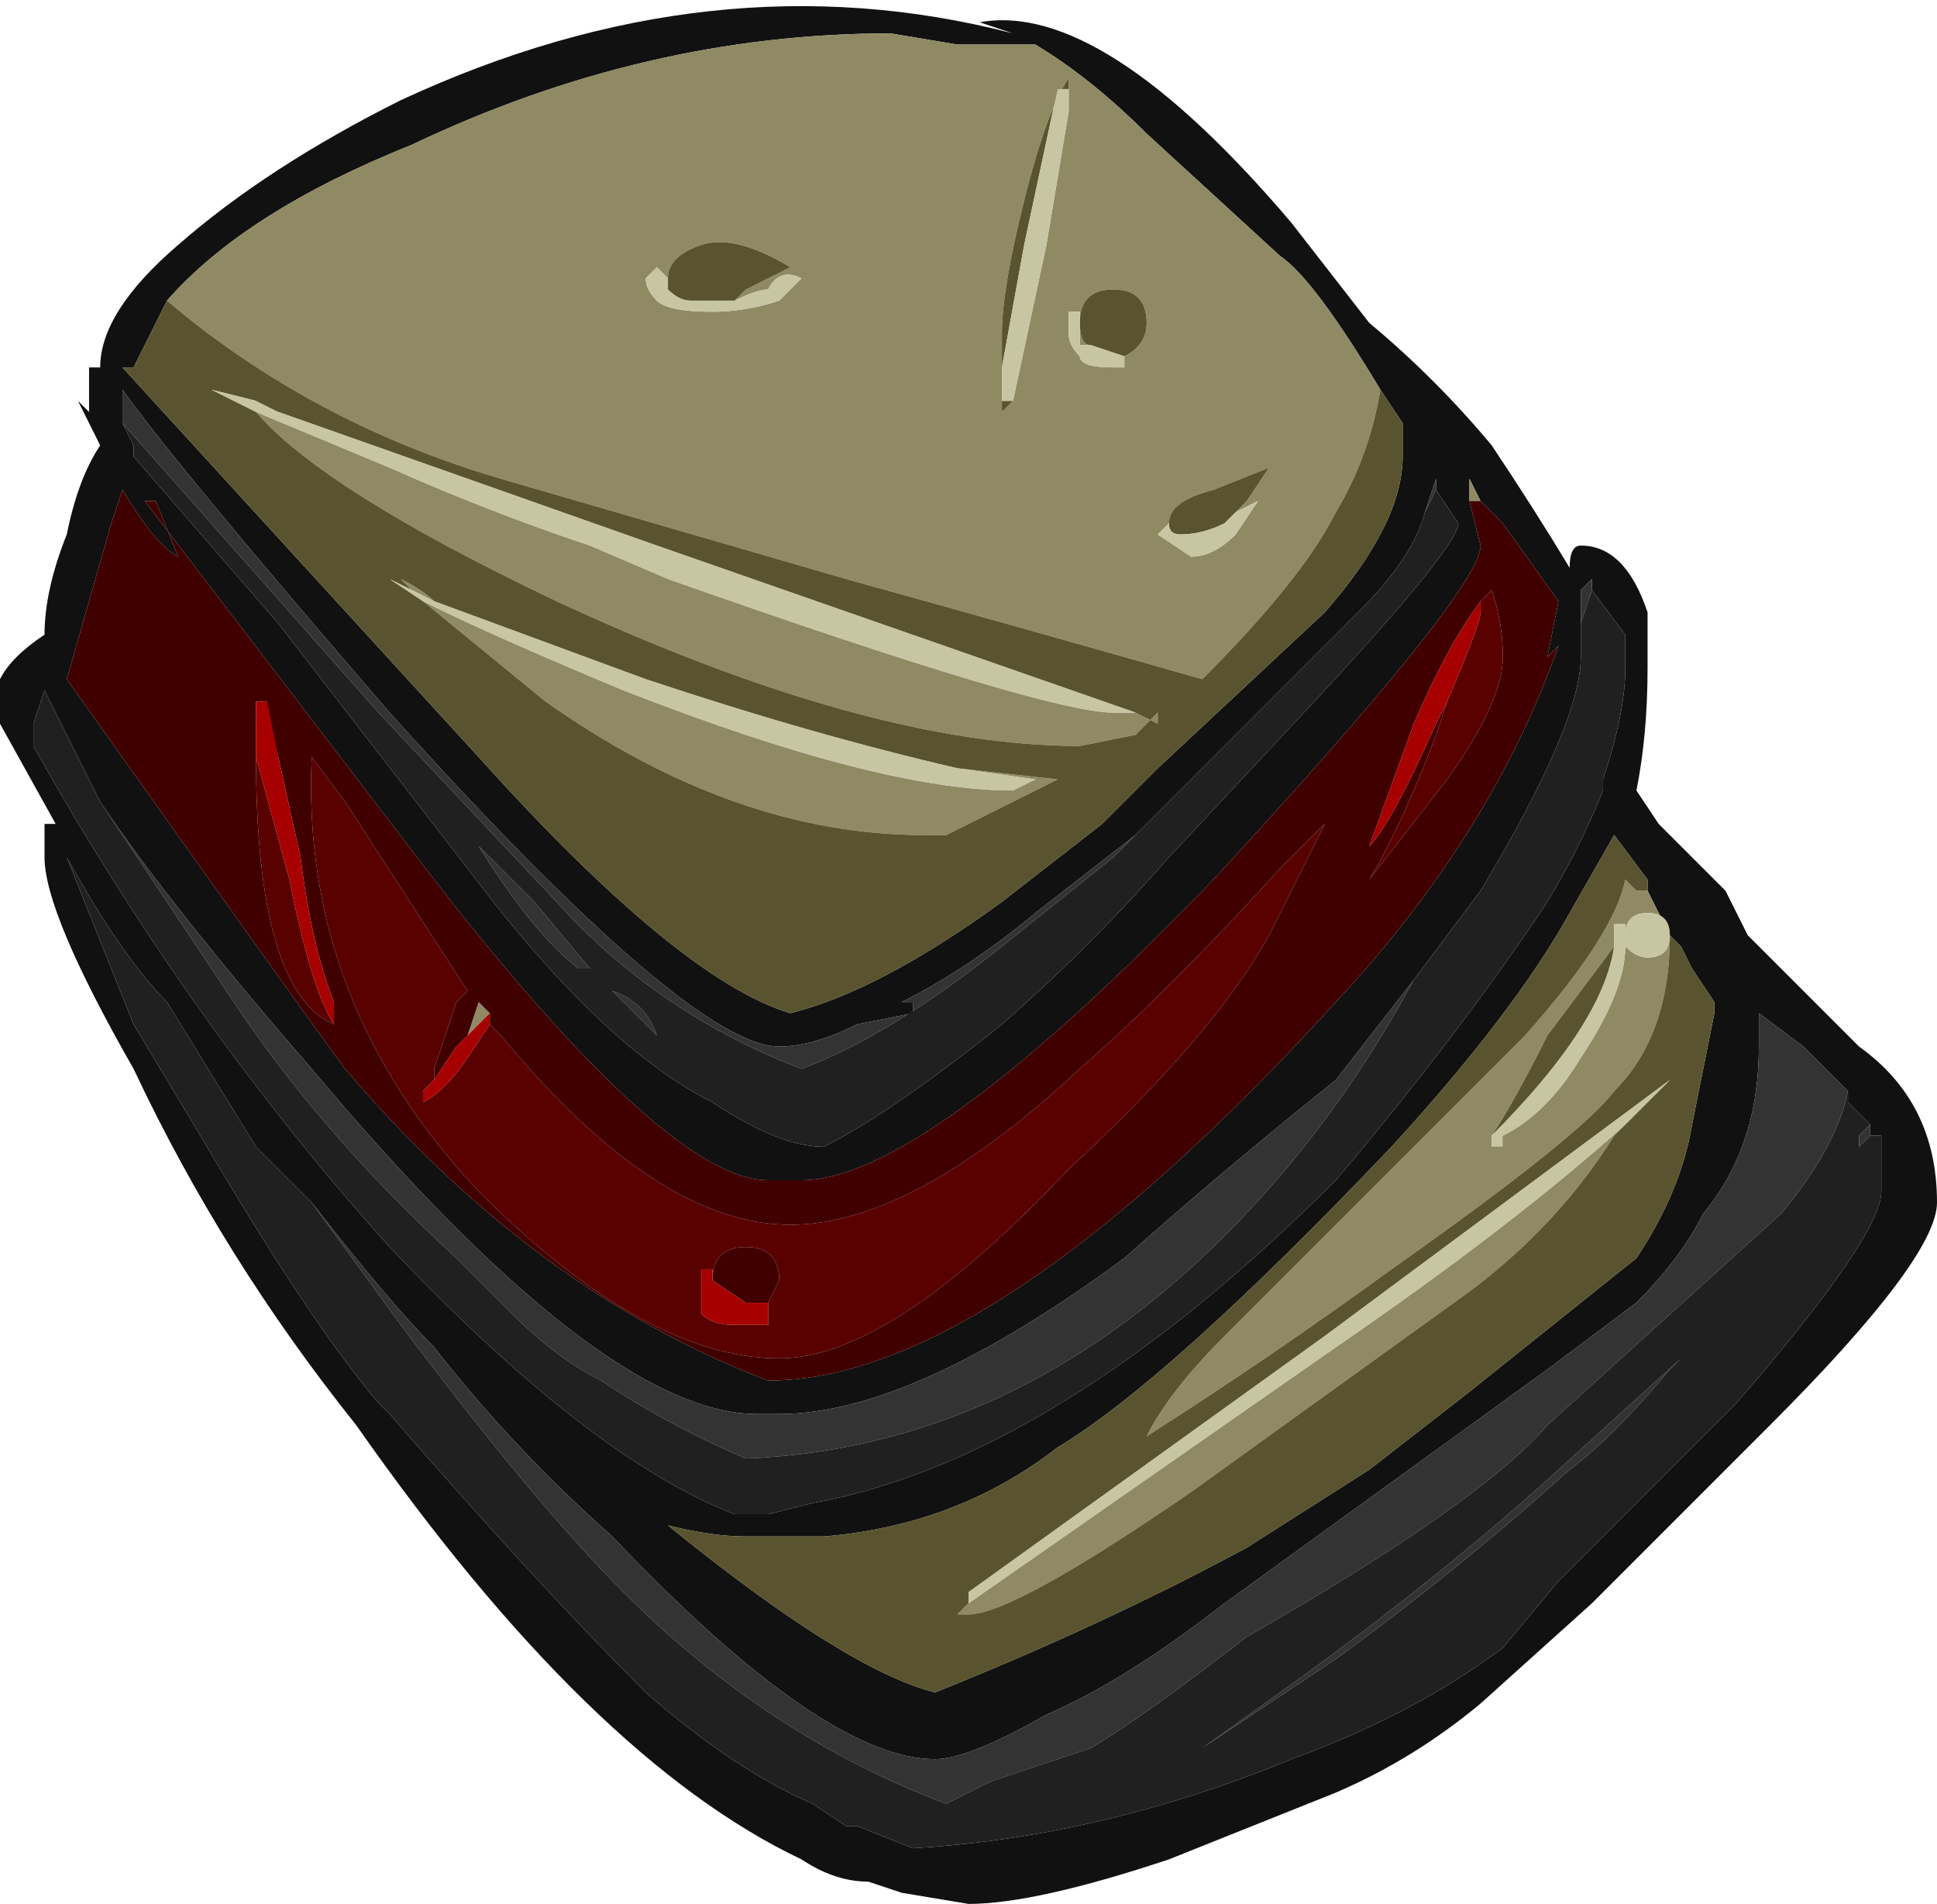 <?xml version="1.0" encoding="UTF-8" standalone="no"?>
<svg xmlns:ffdec="https://www.free-decompiler.com/flash" xmlns:xlink="http://www.w3.org/1999/xlink" ffdec:objectType="shape" height="8.55px" width="8.7px" xmlns="http://www.w3.org/2000/svg">
  <g transform="matrix(1.0, 0.0, 0.0, 1.0, 0.9, 8.5)">
    <path d="M5.3 -6.75 Q5.0 -7.25 4.85 -7.35 L4.25 -7.9 Q4.0 -8.15 3.75 -8.3 L3.4 -8.3 3.1 -8.35 Q2.0 -8.35 0.95 -7.85 0.2 -7.55 -0.15 -7.15 L-0.3 -6.85 -0.35 -6.85 1.25 -5.1 Q2.15 -4.1 2.65 -3.95 3.05 -4.05 3.6 -4.45 L4.05 -4.8 4.3 -5.05 5.05 -5.75 Q5.4 -6.15 5.4 -6.45 L5.4 -6.6 5.3 -6.75 M3.5 -8.4 Q4.05 -8.5 4.9 -7.5 L5.25 -7.05 Q5.55 -6.8 5.8 -6.5 6.0 -6.2 6.15 -5.95 6.15 -6.05 6.2 -6.05 6.4 -6.05 6.5 -5.75 L6.5 -5.5 Q6.5 -5.2 6.45 -4.95 L6.55 -4.8 6.85 -4.5 6.95 -4.3 7.45 -3.8 Q7.8 -3.55 7.8 -3.1 7.8 -2.85 7.05 -2.1 L6.25 -1.3 5.75 -0.85 Q5.45 -0.6 5.1 -0.45 L4.35 -0.15 Q3.75 0.05 3.45 0.05 L3.15 0.0 3.0 -0.05 Q2.85 -0.05 2.7 -0.15 1.75 -0.6 0.7 -2.1 0.1 -2.85 -0.3 -3.7 -0.7 -4.4 -0.7 -4.65 L-0.7 -4.8 -0.65 -4.8 -0.9 -5.25 -0.9 -5.45 Q-0.85 -5.55 -0.7 -5.65 -0.7 -5.85 -0.6 -6.1 -0.55 -6.35 -0.45 -6.5 L-0.55 -6.7 -0.5 -6.65 -0.5 -6.85 -0.45 -6.85 Q-0.45 -7.1 -0.1 -7.4 0.3 -7.75 0.9 -8.05 2.3 -8.7 3.65 -8.35 L3.5 -8.4 M5.75 -6.25 L5.7 -6.35 5.7 -6.25 5.75 -6.05 Q5.75 -5.85 4.55 -4.55 3.25 -3.2 2.7 -3.2 L2.55 -3.2 Q2.1 -3.2 1.05 -4.55 L-0.25 -6.25 -0.2 -6.25 -0.1 -6.0 Q-0.2 -6.05 -0.35 -6.3 L-0.4 -6.15 -0.6 -5.45 Q0.5 -3.9 0.65 -3.7 1.5 -2.7 2.55 -2.3 3.55 -2.3 5.1 -4.0 5.8 -4.75 6.1 -5.6 L6.05 -5.55 6.1 -5.8 5.85 -6.15 5.75 -6.25 M5.55 -6.3 L5.55 -6.35 5.5 -6.2 Q5.45 -6.0 5.2 -5.75 L4.9 -5.45 4.4 -4.95 4.2 -4.75 3.75 -4.4 Q3.45 -4.15 3.15 -4.0 L3.2 -4.0 3.2 -3.95 2.95 -3.9 Q2.75 -3.8 2.6 -3.8 2.2 -3.8 0.85 -5.3 -0.1 -6.4 -0.35 -6.75 L-0.35 -6.6 -0.3 -6.5 -0.3 -6.45 0.35 -5.7 1.2 -4.6 Q1.8 -3.8 2.3 -3.55 2.6 -3.35 2.8 -3.35 3.1 -3.5 3.6 -3.9 4.0 -4.25 4.35 -4.65 L5.05 -5.4 Q5.65 -6.05 5.65 -6.15 L5.55 -6.3 M5.45 -4.1 L5.1 -3.65 Q4.6 -3.25 4.15 -2.85 3.2 -2.15 2.6 -2.15 L2.5 -2.15 Q1.8 -2.15 0.5 -3.7 -0.15 -4.45 -0.45 -4.9 L-0.6 -5.2 -0.7 -5.4 -0.75 -5.25 -0.75 -5.15 Q-0.05 -3.9 0.85 -2.9 1.75 -1.95 2.4 -1.7 L2.55 -1.7 2.75 -1.75 Q3.85 -1.95 5.1 -3.2 5.65 -3.85 6.05 -4.45 6.2 -4.7 6.3 -4.95 L6.3 -5.0 Q6.4 -5.3 6.4 -5.5 L6.4 -5.65 6.25 -5.85 6.25 -5.9 6.2 -5.85 6.2 -5.7 6.2 -5.55 Q6.2 -5.25 5.75 -4.5 L5.45 -4.1 M7.4 -3.6 L7.2 -3.8 7.0 -3.95 7.0 -3.8 Q7.0 -3.35 6.75 -3.05 6.65 -2.85 6.45 -2.65 6.25 -2.5 6.05 -2.35 L4.6 -1.3 Q4.15 -0.95 3.8 -0.8 3.45 -0.6 3.3 -0.6 2.8 -0.6 1.85 -1.6 1.4 -2.0 1.05 -2.45 0.85 -2.65 0.5 -3.1 L0.25 -3.35 -0.15 -4.0 Q-0.35 -4.2 -0.6 -4.65 L-0.3 -3.9 0.0 -3.4 Q0.5 -2.55 0.8 -2.2 L0.85 -2.15 Q1.5 -1.4 2.0 -0.9 2.4 -0.55 2.75 -0.4 L2.9 -0.3 2.95 -0.3 3.2 -0.2 Q4.05 -0.25 4.9 -0.6 5.45 -0.8 5.85 -1.1 L6.1 -1.4 6.9 -2.2 Q7.55 -2.95 7.55 -3.15 L7.55 -3.4 7.5 -3.4 7.5 -3.45 7.4 -3.55 7.4 -3.6 M2.8 -1.6 L2.75 -1.6 2.45 -1.6 Q2.3 -1.6 2.1 -1.65 2.9 -1.0 3.3 -0.9 4.05 -1.2 4.7 -1.55 L5.25 -1.9 5.7 -2.25 6.45 -2.85 Q6.65 -3.15 6.7 -3.45 L6.8 -3.95 6.8 -4.0 6.7 -4.15 6.65 -4.25 6.6 -4.3 6.5 -4.5 6.5 -4.55 6.35 -4.75 6.15 -4.4 Q5.9 -3.95 5.35 -3.35 4.35 -2.3 3.85 -2.0 3.4 -1.65 2.8 -1.6" fill="#111111" fill-rule="evenodd" stroke="none"/>
    <path d="M2.1 -7.25 L2.05 -7.3 2.0 -7.25 Q2.0 -7.2 2.05 -7.15 2.1 -7.1 2.3 -7.1 2.45 -7.1 2.6 -7.15 L2.7 -7.25 Q2.6 -7.3 2.55 -7.2 2.5 -7.2 2.4 -7.15 L2.45 -7.2 2.65 -7.3 Q2.4 -7.45 2.25 -7.4 2.1 -7.35 2.1 -7.25 M3.65 -6.7 L3.8 -7.4 3.9 -8.0 3.9 -8.15 Q3.8 -8.0 3.7 -7.6 3.6 -7.2 3.6 -7.0 L3.6 -6.85 3.6 -6.7 3.6 -6.65 3.65 -6.7 M-0.15 -7.15 Q0.2 -7.55 0.95 -7.85 2.0 -8.35 3.1 -8.35 L3.4 -8.3 3.75 -8.3 Q4.0 -8.15 4.25 -7.9 L4.85 -7.35 Q5.0 -7.25 5.3 -6.75 5.25 -6.45 5.1 -6.2 4.95 -5.9 4.5 -5.45 3.8 -5.65 2.9 -5.9 L1.35 -6.35 Q0.5 -6.6 -0.15 -7.15 M4.0 -6.95 L3.95 -6.95 3.95 -7.1 3.9 -7.1 3.9 -7.0 Q3.9 -6.95 3.95 -6.9 3.95 -6.85 4.1 -6.85 L4.15 -6.85 4.15 -6.9 Q4.25 -6.95 4.25 -7.05 4.25 -7.2 4.1 -7.2 3.95 -7.2 3.95 -7.05 3.95 -6.95 4.0 -6.95 M5.75 -6.25 L5.7 -6.25 5.7 -6.35 5.75 -6.25 M4.35 -6.15 L4.3 -6.1 4.45 -6.0 Q4.55 -6.0 4.65 -6.1 L4.75 -6.25 4.65 -6.2 4.7 -6.25 4.8 -6.4 4.55 -6.3 Q4.35 -6.25 4.35 -6.15 M0.25 -6.65 L0.85 -6.4 Q1.3 -6.2 1.75 -6.05 L2.1 -5.9 Q3.8 -5.3 4.1 -5.3 L4.2 -5.3 4.3 -5.25 4.3 -5.3 4.2 -5.2 3.95 -5.15 Q3.0 -5.15 1.6 -5.8 0.55 -6.3 0.25 -6.65 M0.35 -6.65 L0.25 -6.7 0.2 -6.7 0.35 -6.65 M1.0 -5.8 Q1.3 -5.65 1.9 -5.4 3.05 -4.95 3.65 -4.95 L3.75 -5.0 3.4 -5.05 3.85 -5.0 3.35 -4.75 3.25 -4.75 Q2.4 -4.75 1.55 -5.35 L1.0 -5.8 M1.05 -5.8 L0.95 -5.85 0.9 -5.9 Q1.0 -5.85 1.05 -5.8 M1.2 -3.85 L1.25 -4.0 1.3 -3.95 1.2 -3.85 M0.3 -5.35 L0.3 -5.3 0.35 -5.1 0.3 -5.35 M0.6 -4.0 L0.6 -3.9 0.6 -4.0 M2.75 -1.6 L2.8 -1.6 2.75 -1.6 M6.5 -4.5 L6.6 -4.3 Q6.6 -3.85 6.35 -3.6 6.2 -3.4 5.35 -2.8 4.8 -2.4 4.25 -2.05 4.35 -2.25 4.6 -2.5 L5.95 -3.85 Q6.35 -4.3 6.4 -4.55 L6.45 -4.5 6.5 -4.5 M6.4 -3.45 L6.35 -3.4 Q6.1 -3.0 5.7 -2.7 L4.45 -1.8 Q3.65 -1.25 3.45 -1.25 L3.4 -1.25 3.45 -1.3 5.1 -2.45 Q5.9 -3.0 6.4 -3.45 M5.85 -3.4 Q6.05 -3.5 6.2 -3.75 6.4 -4.05 6.4 -4.25 L6.4 -4.35 6.35 -4.35 6.35 -4.25 6.05 -3.85 Q5.9 -3.55 5.8 -3.4 L5.8 -3.35 5.85 -3.4 M6.4 -4.25 Q6.45 -4.2 6.5 -4.2 6.6 -4.2 6.6 -4.3 6.6 -4.4 6.5 -4.4 6.4 -4.4 6.4 -4.3 L6.4 -4.25" fill="#8f8a64" fill-rule="evenodd" stroke="none"/>
    <path d="M5.5 -6.2 L5.55 -6.35 5.55 -6.3 5.5 -6.2 M-0.35 -6.6 L-0.35 -6.75 Q-0.1 -6.4 0.85 -5.3 2.2 -3.8 2.6 -3.8 2.75 -3.8 2.95 -3.9 L3.2 -3.95 3.2 -4.0 3.15 -4.0 Q3.45 -4.15 3.75 -4.4 L4.2 -4.75 4.1 -4.65 3.6 -4.25 Q3.1 -3.85 2.7 -3.7 2.05 -3.95 1.6 -4.45 L0.8 -5.3 -0.35 -6.6 M4.4 -4.95 L4.9 -5.45 Q4.6 -5.15 4.4 -4.95 M-0.45 -4.9 Q-0.15 -4.45 0.5 -3.7 1.8 -2.15 2.5 -2.15 L2.6 -2.15 Q3.2 -2.15 4.15 -2.85 4.6 -3.25 5.1 -3.65 L5.45 -4.1 Q5.1 -3.45 4.6 -2.95 3.65 -2.0 2.45 -1.95 2.1 -2.1 1.8 -2.3 1.6 -2.4 1.4 -2.6 L1.15 -2.85 Q0.55 -3.4 0.15 -4.0 L-0.45 -4.9 M6.2 -5.7 L6.2 -5.85 6.25 -5.9 6.25 -5.85 6.2 -5.7 M-0.7 -5.4 L-0.6 -5.2 -0.7 -5.4 M1.75 -4.15 L1.7 -4.15 Q1.5 -4.3 1.25 -4.7 L1.5 -4.45 1.75 -4.15 M2.05 -3.85 L1.85 -4.05 Q2.0 -4.0 2.05 -3.85 M0.5 -3.1 Q0.85 -2.65 1.05 -2.45 1.4 -2.0 1.85 -1.6 2.8 -0.6 3.3 -0.6 3.45 -0.6 3.8 -0.8 4.15 -0.95 4.6 -1.3 L6.05 -2.35 Q6.25 -2.5 6.45 -2.65 6.65 -2.85 6.75 -3.05 7.0 -3.35 7.0 -3.8 L7.0 -3.95 7.2 -3.8 7.4 -3.6 Q7.35 -3.35 7.1 -3.05 L6.05 -2.1 Q5.75 -1.75 4.7 -1.15 4.25 -0.8 4.0 -0.65 L3.55 -0.5 3.35 -0.4 Q2.55 -0.7 1.9 -1.35 1.5 -1.75 0.9 -2.55 L0.5 -3.1 M7.5 -3.45 L7.5 -3.4 7.45 -3.35 7.45 -3.4 7.5 -3.45 M4.5 -0.65 L4.85 -0.9 Q5.55 -1.4 6.1 -1.9 L6.65 -2.4 6.6 -2.35 Q6.35 -2.05 6.15 -1.9 5.65 -1.45 5.1 -1.05 4.8 -0.85 4.5 -0.65" fill="#333333" fill-rule="evenodd" stroke="none"/>
    <path d="M5.5 -6.2 L5.55 -6.3 5.65 -6.15 Q5.65 -6.05 5.05 -5.4 L4.35 -4.65 Q4.0 -4.25 3.6 -3.9 3.1 -3.5 2.8 -3.35 2.6 -3.35 2.3 -3.55 1.8 -3.8 1.2 -4.6 L0.35 -5.7 -0.3 -6.45 -0.3 -6.5 -0.35 -6.6 0.8 -5.3 1.6 -4.45 Q2.05 -3.95 2.7 -3.7 3.1 -3.85 3.6 -4.25 L4.1 -4.65 4.2 -4.75 4.4 -4.95 Q4.6 -5.15 4.9 -5.45 L5.2 -5.75 Q5.45 -6.0 5.5 -6.2 M-0.45 -4.9 L0.15 -4.0 Q0.55 -3.4 1.15 -2.85 L1.4 -2.6 Q1.6 -2.4 1.8 -2.3 2.1 -2.1 2.45 -1.95 3.65 -2.0 4.6 -2.95 5.1 -3.45 5.45 -4.1 L5.75 -4.5 Q6.2 -5.25 6.2 -5.55 L6.2 -5.7 6.25 -5.85 6.4 -5.65 6.4 -5.5 Q6.4 -5.3 6.3 -5.0 L6.3 -4.95 Q6.2 -4.7 6.05 -4.45 5.65 -3.85 5.1 -3.2 3.85 -1.95 2.75 -1.75 L2.55 -1.7 2.4 -1.7 Q1.75 -1.95 0.85 -2.9 -0.05 -3.9 -0.75 -5.15 L-0.75 -5.25 -0.7 -5.4 -0.6 -5.2 -0.45 -4.9 M2.05 -3.85 Q2.0 -4.0 1.85 -4.05 L2.05 -3.85 M1.75 -4.15 L1.5 -4.45 1.25 -4.7 Q1.5 -4.3 1.7 -4.15 L1.75 -4.15 M7.4 -3.6 L7.4 -3.55 7.5 -3.45 7.45 -3.4 7.45 -3.35 7.5 -3.4 7.55 -3.4 7.55 -3.15 Q7.55 -2.95 6.9 -2.2 L6.1 -1.4 5.85 -1.1 Q5.45 -0.8 4.9 -0.6 4.05 -0.25 3.2 -0.2 L2.95 -0.3 2.9 -0.3 2.75 -0.4 Q2.4 -0.55 2.0 -0.9 1.5 -1.4 0.85 -2.15 L0.8 -2.2 Q0.5 -2.55 0.0 -3.4 L-0.3 -3.9 -0.6 -4.65 Q-0.35 -4.2 -0.15 -4.0 L0.25 -3.35 0.5 -3.1 0.9 -2.55 Q1.5 -1.75 1.9 -1.35 2.55 -0.7 3.35 -0.4 L3.55 -0.5 4.0 -0.65 Q4.25 -0.8 4.7 -1.15 5.75 -1.75 6.05 -2.1 L7.1 -3.05 Q7.35 -3.35 7.4 -3.6 M4.5 -0.65 Q4.8 -0.85 5.1 -1.05 5.65 -1.45 6.15 -1.9 6.35 -2.05 6.6 -2.35 L6.65 -2.4 6.1 -1.9 Q5.55 -1.4 4.85 -0.9 L4.5 -0.65" fill="#202020" fill-rule="evenodd" stroke="none"/>
    <path d="M2.4 -7.15 L2.2 -7.15 Q2.15 -7.15 2.1 -7.2 L2.1 -7.25 Q2.1 -7.35 2.25 -7.4 2.4 -7.45 2.65 -7.3 L2.45 -7.2 2.4 -7.15 M3.9 -8.0 L3.9 -8.1 3.85 -8.1 3.7 -7.4 3.6 -6.85 3.6 -7.0 Q3.6 -7.2 3.7 -7.6 3.8 -8.0 3.9 -8.15 L3.9 -8.0 M3.6 -6.7 L3.65 -6.7 3.6 -6.65 3.6 -6.7 M-0.15 -7.15 Q0.5 -6.6 1.35 -6.35 L2.9 -5.9 Q3.8 -5.65 4.5 -5.45 4.95 -5.9 5.1 -6.2 5.25 -6.45 5.3 -6.75 L5.4 -6.6 5.4 -6.45 Q5.4 -6.15 5.05 -5.75 L4.3 -5.05 4.05 -4.8 3.6 -4.45 Q3.05 -4.05 2.65 -3.95 2.15 -4.1 1.25 -5.1 L-0.35 -6.85 -0.3 -6.85 -0.15 -7.15 M4.0 -6.95 Q3.95 -6.95 3.95 -7.05 3.95 -7.2 4.1 -7.2 4.25 -7.2 4.25 -7.05 4.25 -6.95 4.15 -6.9 L4.0 -6.95 M4.35 -6.15 Q4.35 -6.25 4.55 -6.3 L4.8 -6.4 4.7 -6.25 4.65 -6.2 4.6 -6.15 Q4.5 -6.1 4.4 -6.1 4.35 -6.1 4.35 -6.15 L4.35 -6.15 M0.25 -6.65 Q0.55 -6.3 1.6 -5.8 3.0 -5.15 3.95 -5.15 L4.2 -5.2 4.3 -5.3 4.3 -5.25 4.2 -5.3 2.05 -6.05 0.35 -6.65 0.2 -6.7 0.25 -6.7 0.05 -6.75 0.25 -6.65 M1.0 -5.8 L1.55 -5.35 Q2.4 -4.75 3.25 -4.75 L3.35 -4.75 3.85 -5.0 3.4 -5.05 Q2.75 -5.2 2.0 -5.45 L1.05 -5.8 Q1.0 -5.85 0.9 -5.9 L0.95 -5.85 0.85 -5.9 1.0 -5.8 M2.8 -1.6 Q3.4 -1.65 3.85 -2.0 4.35 -2.3 5.35 -3.35 5.9 -3.95 6.15 -4.4 L6.35 -4.75 6.5 -4.55 6.5 -4.5 6.45 -4.5 6.4 -4.55 Q6.35 -4.3 5.95 -3.85 L4.6 -2.5 Q4.35 -2.25 4.25 -2.05 4.8 -2.4 5.35 -2.8 6.2 -3.4 6.35 -3.6 6.6 -3.85 6.6 -4.3 L6.65 -4.25 6.7 -4.15 6.8 -4.0 6.8 -3.95 6.7 -3.45 Q6.65 -3.15 6.45 -2.85 L5.7 -2.25 5.25 -1.9 4.7 -1.55 Q4.05 -1.2 3.3 -0.9 2.9 -1.0 2.1 -1.65 2.3 -1.6 2.45 -1.6 L2.75 -1.6 2.8 -1.6 M3.45 -1.3 L3.4 -1.25 3.45 -1.25 Q3.65 -1.25 4.45 -1.8 L5.7 -2.7 Q6.1 -3.0 6.35 -3.4 L6.4 -3.45 6.6 -3.65 5.05 -2.5 3.45 -1.35 3.45 -1.3 M5.85 -3.4 L5.8 -3.35 5.85 -3.35 5.85 -3.4 M5.8 -3.4 Q5.9 -3.55 6.05 -3.85 L6.35 -4.25 Q6.3 -3.9 5.8 -3.4" fill="#59542f" fill-rule="evenodd" stroke="none"/>
    <path d="M2.4 -7.15 Q2.5 -7.2 2.55 -7.2 2.6 -7.3 2.7 -7.25 L2.6 -7.15 Q2.45 -7.1 2.3 -7.1 2.1 -7.1 2.05 -7.15 2.0 -7.2 2.0 -7.25 L2.05 -7.3 2.1 -7.25 2.1 -7.2 Q2.15 -7.15 2.2 -7.15 L2.4 -7.15 M3.9 -8.0 L3.8 -7.4 3.65 -6.7 3.6 -6.7 3.6 -6.85 3.7 -7.4 3.85 -8.1 3.9 -8.1 3.9 -8.0 M4.15 -6.9 L4.15 -6.85 4.1 -6.85 Q3.95 -6.85 3.95 -6.9 3.9 -6.95 3.9 -7.0 L3.9 -7.1 3.95 -7.1 3.95 -6.95 4.0 -6.95 4.15 -6.9 M4.65 -6.2 L4.75 -6.25 4.65 -6.1 Q4.55 -6.0 4.45 -6.0 L4.3 -6.1 4.35 -6.15 4.35 -6.15 Q4.35 -6.1 4.4 -6.1 4.5 -6.1 4.6 -6.15 L4.65 -6.2 M4.2 -5.3 L4.1 -5.3 Q3.8 -5.3 2.1 -5.9 L1.75 -6.05 Q1.3 -6.2 0.85 -6.4 L0.25 -6.65 0.05 -6.75 0.25 -6.7 0.35 -6.65 2.05 -6.05 4.2 -5.3 M3.4 -5.05 L3.75 -5.0 3.65 -4.95 Q3.05 -4.95 1.9 -5.4 1.3 -5.65 1.0 -5.8 L0.85 -5.9 0.95 -5.85 1.05 -5.8 2.0 -5.45 Q2.75 -5.2 3.4 -5.05 M6.4 -3.45 Q5.9 -3.0 5.1 -2.45 L3.45 -1.3 3.45 -1.35 5.05 -2.5 6.6 -3.65 6.4 -3.45 M6.4 -4.25 L6.4 -4.3 Q6.4 -4.4 6.5 -4.4 6.6 -4.4 6.6 -4.3 6.6 -4.2 6.5 -4.2 6.45 -4.2 6.4 -4.25 6.4 -4.05 6.2 -3.75 6.05 -3.5 5.85 -3.4 L5.85 -3.35 5.8 -3.35 5.8 -3.4 Q6.3 -3.9 6.35 -4.25 L6.35 -4.35 6.4 -4.35 6.4 -4.25" fill="#c7c5a2" fill-rule="evenodd" stroke="none"/>
    <path d="M5.6 -5.35 Q5.75 -5.7 5.75 -5.75 L5.75 -5.8 5.8 -5.85 Q5.85 -5.7 5.85 -5.55 5.85 -5.35 5.6 -5.0 L5.25 -4.55 Q5.4 -4.8 5.55 -5.2 L5.6 -5.35 M1.3 -3.9 L1.35 -3.85 Q2.05 -3.0 2.65 -3.0 3.2 -3.0 3.95 -3.7 4.35 -4.05 4.85 -4.6 L5.05 -4.8 4.8 -4.3 Q4.55 -3.85 3.9 -3.25 3.1 -2.4 2.6 -2.4 2.0 -2.4 1.25 -3.15 0.45 -4.0 0.5 -5.1 L0.65 -4.9 1.2 -4.05 1.15 -4.0 1.05 -3.7 1.05 -3.65 1.0 -3.6 1.0 -3.55 Q1.1 -3.6 1.2 -3.75 L1.3 -3.9 M0.6 -3.9 Q0.25 -4.05 0.25 -5.1 L0.4 -4.55 Q0.5 -4.05 0.6 -3.9 M2.3 -2.75 L2.3 -2.8 2.25 -2.8 2.25 -2.6 Q2.3 -2.55 2.4 -2.55 L2.55 -2.55 2.55 -2.65 2.6 -2.75 Q2.6 -2.9 2.45 -2.9 2.3 -2.9 2.3 -2.75" fill="#590000" fill-rule="evenodd" stroke="none"/>
    <path d="M5.7 -6.25 L5.75 -6.25 5.85 -6.15 6.1 -5.8 6.05 -5.55 6.1 -5.6 Q5.8 -4.75 5.1 -4.0 3.55 -2.3 2.55 -2.3 1.5 -2.7 0.65 -3.7 0.5 -3.9 -0.6 -5.45 L-0.4 -6.15 -0.35 -6.3 Q-0.2 -6.05 -0.1 -6.0 L-0.2 -6.25 -0.25 -6.25 1.05 -4.55 Q2.1 -3.2 2.55 -3.2 L2.7 -3.2 Q3.25 -3.2 4.55 -4.55 5.75 -5.85 5.75 -6.05 L5.7 -6.25 M5.75 -5.8 Q5.6 -5.6 5.45 -5.25 L5.25 -4.7 Q5.35 -4.8 5.55 -5.25 L5.6 -5.35 5.55 -5.2 Q5.4 -4.8 5.25 -4.55 L5.6 -5.0 Q5.85 -5.35 5.85 -5.55 5.85 -5.7 5.8 -5.85 L5.75 -5.8 M1.05 -3.65 L1.05 -3.7 1.15 -4.0 1.2 -4.05 0.65 -4.9 0.5 -5.1 Q0.45 -4.0 1.25 -3.15 2.0 -2.4 2.6 -2.4 3.1 -2.4 3.9 -3.25 4.55 -3.85 4.8 -4.3 L5.05 -4.8 4.85 -4.6 Q4.35 -4.05 3.95 -3.7 3.2 -3.0 2.65 -3.0 2.05 -3.0 1.35 -3.85 L1.3 -3.9 1.3 -3.95 1.25 -4.0 1.2 -3.85 1.15 -3.8 1.05 -3.65 M0.3 -5.35 L0.25 -5.35 0.25 -5.1 Q0.25 -4.05 0.6 -3.9 L0.6 -4.0 Q0.5 -4.25 0.45 -4.65 L0.35 -5.1 0.3 -5.3 0.3 -5.35 M0.6 -3.9 L0.6 -3.9 M2.55 -2.65 L2.45 -2.65 2.3 -2.75 Q2.3 -2.9 2.45 -2.9 2.6 -2.9 2.6 -2.75 L2.55 -2.65" fill="#400000" fill-rule="evenodd" stroke="none"/>
    <path d="M5.6 -5.35 L5.55 -5.25 Q5.35 -4.8 5.25 -4.7 L5.45 -5.25 Q5.6 -5.6 5.75 -5.8 L5.75 -5.75 Q5.75 -5.7 5.6 -5.35 M1.3 -3.9 L1.2 -3.75 Q1.1 -3.6 1.0 -3.55 L1.0 -3.6 1.05 -3.65 1.15 -3.8 1.2 -3.85 1.3 -3.95 1.3 -3.9 M0.25 -5.35 L0.3 -5.35 0.35 -5.1 0.45 -4.65 Q0.5 -4.25 0.6 -4.0 L0.6 -3.9 0.6 -3.9 Q0.5 -4.05 0.4 -4.55 L0.25 -5.1 0.25 -5.35 M2.3 -2.75 L2.45 -2.65 2.55 -2.65 2.55 -2.55 2.4 -2.55 Q2.3 -2.55 2.25 -2.6 L2.25 -2.8 2.3 -2.8 2.3 -2.75" fill="#a60000" fill-rule="evenodd" stroke="none"/>
  </g>
</svg>
